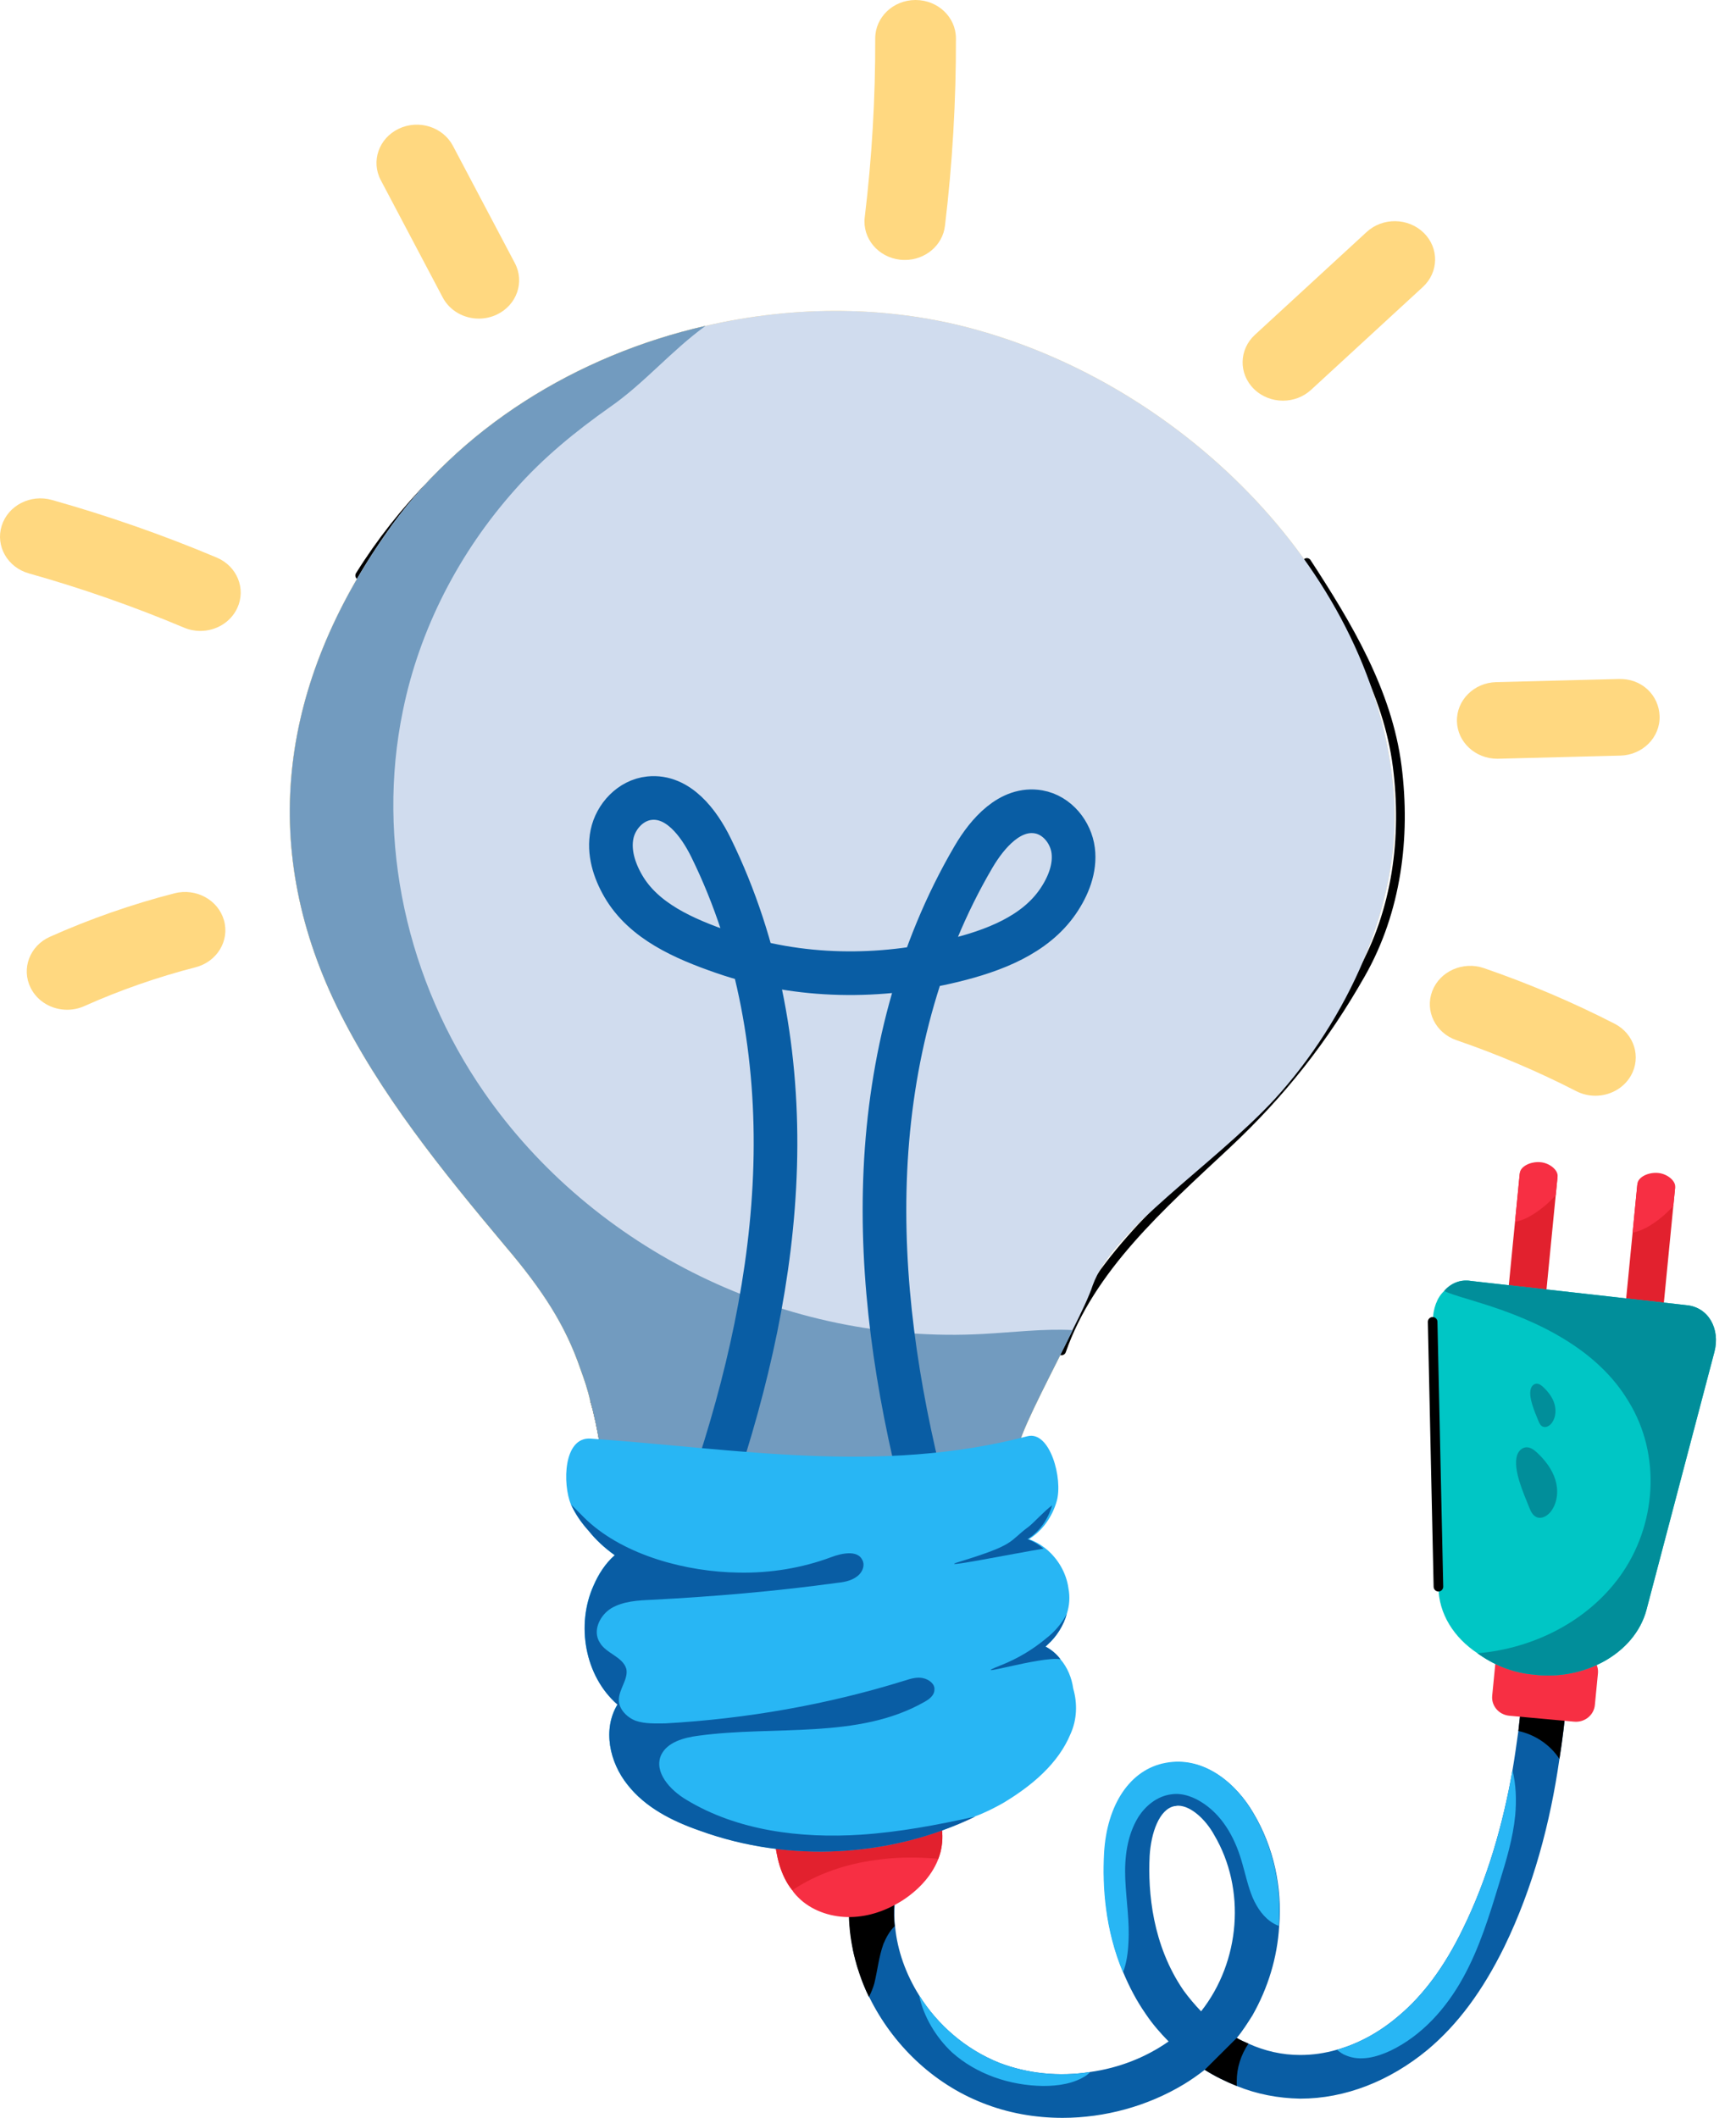 <svg width="164" height="200" viewBox="0 0 164 200" fill="none" xmlns="http://www.w3.org/2000/svg">
<path d="M148.087 144.463L144.207 144.71H144.162L143.823 144.753V144.998C144.035 147.925 144.163 151.266 144.036 154.813C144.036 155.101 144.035 155.431 143.994 155.761C143.994 155.966 143.994 156.214 143.95 156.419C143.95 157.122 143.95 157.822 143.865 158.563C143.865 159.101 143.824 159.636 143.736 160.214C143.695 160.915 143.654 161.615 143.568 162.356C143.524 162.728 143.482 163.099 143.438 163.471C143.268 164.707 143.096 165.944 142.884 167.182C141.989 172.253 140.539 177.365 138.238 182.066C136.49 185.694 134.443 188.455 132.056 190.434C130.307 191.92 128.346 192.991 126.299 193.569C125.148 193.899 123.996 194.064 122.845 194.064C122.845 194.064 122.845 194.064 122.804 194.064C121.14 194.064 119.48 193.692 117.943 192.991C117.56 192.826 117.177 192.661 116.836 192.456C117.39 191.796 117.857 191.055 118.326 190.312C119.776 187.755 120.672 184.869 120.842 181.9C121.14 178.23 120.331 174.437 118.413 171.222C116.836 168.5 113.808 165.821 110.14 166.522C106.816 167.14 104.6 170.44 104.343 175.056C104.173 178.148 104.428 182.27 106.133 186.311C106.689 187.632 107.369 188.951 108.264 190.229C108.903 191.177 109.628 192.003 110.397 192.786C108.223 194.31 105.665 195.301 102.979 195.671C100.08 196.126 97.096 195.836 94.408 194.805C91.211 193.527 88.569 191.217 86.82 188.415C85.584 186.436 84.774 184.21 84.56 181.941C84.474 181.283 84.475 180.582 84.519 179.879C84.519 179.839 84.519 179.839 84.519 179.799H84.474L80.255 179.551C80.212 180.044 80.212 180.54 80.255 181.035C80.255 182.026 80.382 182.972 80.553 183.922C80.596 184.292 80.681 184.623 80.808 184.993C80.767 185.033 80.766 185.076 80.85 185.118C80.893 185.446 80.979 185.736 81.108 186.064C81.362 186.889 81.661 187.715 82.086 188.538V188.58L82.131 188.621C84.306 193.034 88.098 196.744 92.832 198.598C95.218 199.548 97.776 200.001 100.377 200.001C104.386 200.001 108.435 198.888 111.847 196.826C112.528 196.413 113.168 195.961 113.809 195.466C114.789 196.084 115.811 196.579 116.836 196.992C118.753 197.775 120.758 198.145 122.804 198.187H122.845C127.067 198.187 131.286 196.536 134.869 193.569C137.725 191.177 140.07 188.002 142.116 183.839C144.845 178.23 146.465 172.088 147.318 166.109C147.53 164.79 147.702 163.511 147.831 162.233C148 160.79 148.087 159.348 148.17 157.945C148.214 157.409 148.214 156.875 148.214 156.337C148.257 155.926 148.257 155.513 148.257 155.141C148.299 154.318 148.3 153.492 148.3 152.709C148.385 149.742 148.257 146.98 148.087 144.463ZM113.468 189.941C112.87 189.321 112.316 188.663 111.804 187.962C108.862 183.674 108.436 178.685 108.607 175.263C108.734 173.119 109.502 170.85 110.953 170.562C111.08 170.562 111.165 170.522 111.292 170.522C112.529 170.522 113.935 171.881 114.703 173.284C117.73 178.396 117.178 185.24 113.468 189.941Z" fill="#095DA4"/>
<path d="M148.258 155.14C148.215 158.645 147.917 162.355 147.319 166.108C146.466 164.789 145.017 163.799 143.44 163.471C143.781 160.502 143.995 157.574 144.036 154.812C144.163 154.729 144.334 154.73 144.505 154.688C145.741 154.44 147.063 154.687 148.258 155.14Z" fill="black"/>
<path d="M84.518 181.9C84.048 182.353 83.709 182.971 83.452 183.591C83.025 184.787 82.899 186.063 82.599 187.301C82.472 187.754 82.3 188.167 82.086 188.58C80.722 185.735 80.043 182.643 80.212 179.508L84.475 179.756C84.434 180.499 84.433 181.199 84.518 181.9Z" fill="black"/>
<path d="M120.799 181.859C120.628 181.817 120.501 181.735 120.331 181.652C119.392 181.116 118.754 180.169 118.327 179.178C117.902 178.147 117.688 177.117 117.39 176.086C116.792 173.859 115.685 171.675 113.765 170.356C112.87 169.736 111.76 169.283 110.653 169.448C109.331 169.613 108.223 170.521 107.54 171.592C106.474 173.323 106.218 175.427 106.304 177.446C106.39 179.467 106.731 181.487 106.602 183.466C106.56 184.414 106.431 185.362 106.092 186.27C104.387 182.229 104.131 178.107 104.3 175.015C104.558 170.397 106.772 167.098 110.099 166.478C113.764 165.777 116.792 168.459 118.37 171.179C120.287 174.396 121.099 178.189 120.799 181.859Z" fill="#28B6F4"/>
<path d="M143.142 171.428C142.93 173.614 142.288 175.716 141.649 177.778C140.71 180.87 139.773 183.962 138.195 186.807C136.617 189.652 134.358 192.209 131.373 193.652C130.052 194.27 128.517 194.683 127.153 194.105C126.812 193.982 126.557 193.774 126.3 193.569C128.347 192.991 130.307 191.921 132.056 190.435C134.443 188.456 136.49 185.694 138.238 182.066C140.539 177.365 141.99 172.253 142.885 167.182C143.226 168.541 143.269 170.027 143.142 171.428Z" fill="#28B6F4"/>
<path d="M102.979 195.669C102.893 195.794 102.765 195.876 102.679 195.959C101.486 196.782 99.953 196.99 98.545 196.99C95.389 196.948 92.236 195.877 89.933 193.815C88.398 192.372 87.246 190.433 86.821 188.414C88.57 191.216 91.212 193.526 94.409 194.804C97.097 195.835 100.08 196.124 102.979 195.669Z" fill="#28B6F4"/>
<path d="M116.836 192.455C117.177 192.66 117.56 192.826 117.943 192.991C117.218 194.064 116.836 195.3 116.836 196.536V196.991C115.811 196.578 114.789 196.083 113.809 195.465" fill="black"/>
<path d="M131.722 75.636C132.275 85.559 127.207 96.379 120.4 103.817C114.54 110.128 105.12 116.065 103.221 121.4C102.904 122.38 102.189 123.881 101.32 125.609C99.499 129.366 96.886 134.254 96.252 136.356C94.118 143.195 83.743 144.773 76.224 144.923C68.702 145.073 62.134 141.316 56.668 136.429C55.246 128.39 53.107 124.031 47.723 117.643C41.785 110.58 35.848 103.293 31.812 95.026C24.289 79.546 26.662 64.442 36.404 50.462C43.289 40.471 54.453 33.554 66.645 30.776C75.115 28.82 84.14 28.821 92.532 31.224C112.958 37.014 130.531 55.422 131.722 75.636Z" fill="#FFD880"/>
<path d="M101.338 125.608C99.509 129.371 96.878 134.254 96.268 136.353C96.268 136.425 96.268 136.426 96.194 136.498C93.944 143.192 83.653 144.784 76.219 144.929C69.701 145.039 63.907 142.252 58.913 138.307C58.15 137.692 57.389 137.078 56.665 136.426C56.398 134.944 56.131 133.532 55.749 132.265C55.521 131.216 55.178 130.239 54.836 129.299C53.426 125.174 51.29 121.846 47.707 117.648C41.798 110.594 35.853 103.284 31.812 95.034C24.302 79.549 26.666 64.425 36.425 50.459C43.286 40.471 54.453 33.561 66.652 30.775C63.411 33.126 60.856 36.202 57.618 38.446C54.339 40.76 51.328 43.222 48.699 46.188C43.361 52.158 39.625 59.431 38.064 67.103C35.509 79.44 38.444 92.646 45.725 103.14C56.018 118.01 74.199 127.018 92.915 125.97C95.621 125.825 98.556 125.463 101.338 125.608Z" fill="#FFCA28"/>
<path d="M83.11 137.43C78.001 139.781 71.34 139.937 65.66 139.395C63.373 139.178 61.161 138.815 58.913 138.308C58.15 137.693 57.389 137.079 56.665 136.427C56.398 134.945 56.131 133.533 55.749 132.266C59.371 134.617 63.641 135.994 67.985 136.644C72.713 137.404 78.345 137.683 83.11 137.43Z" fill="black"/>
<path d="M100.292 127.566C103.031 119.724 109.687 113.88 115.842 108.127C121.083 103.229 125.088 98.117 128.579 91.977C131.962 86.027 132.847 79.051 131.995 72.375C131.094 65.323 127.341 59.065 123.462 53.117" stroke="black" stroke-width="0.825" stroke-linecap="round" stroke-linejoin="round"/>
<path d="M83.761 61.059C84.566 61.587 85.553 62.07 86.473 61.766C87.523 61.419 87.967 60.226 88.129 59.164C88.928 53.94 85.891 48.38 80.979 46.073C80.384 45.794 79.742 45.555 79.084 45.597C75.403 45.833 76.702 51.071 77.363 53.185C78.385 56.457 80.871 59.163 83.761 61.059Z" fill="#FFCA28"/>
<path d="M100.197 63.808C100.66 64.112 101.229 64.39 101.759 64.215C102.365 64.015 102.62 63.327 102.714 62.715C103.174 59.704 101.424 56.5 98.593 55.17C98.251 55.009 97.879 54.871 97.5 54.895C95.378 55.031 96.128 58.05 96.508 59.269C97.098 61.155 98.531 62.715 100.197 63.808Z" fill="#FFCA28"/>
<path d="M33.983 54.347C37.943 48.001 43.35 42.505 49.707 38.365" stroke="black" stroke-width="0.825" stroke-linecap="round" stroke-linejoin="round"/>
<path d="M131.722 75.636C132.275 85.559 127.207 96.379 120.4 103.817C114.54 110.128 105.12 116.065 103.221 121.4C102.904 122.38 102.189 123.881 101.32 125.609C99.499 129.366 96.886 134.254 96.252 136.356C94.118 143.195 83.743 144.773 76.224 144.923C68.702 145.073 62.134 141.316 56.668 136.429C55.246 128.39 53.107 124.031 47.723 117.643C41.785 110.58 35.848 103.293 31.812 95.026C24.289 79.546 26.662 64.442 36.404 50.462C43.289 40.471 54.453 33.554 66.645 30.776C75.115 28.82 84.14 28.821 92.532 31.224C112.958 37.014 130.531 55.422 131.722 75.636Z" fill="#D0DCEE"/>
<path d="M101.338 125.608C99.509 129.371 96.878 134.254 96.268 136.353C96.268 136.425 96.268 136.426 96.194 136.498C93.944 143.192 83.653 144.784 76.219 144.929C69.702 145.039 63.907 142.252 58.913 138.307C58.15 137.692 57.389 137.078 56.665 136.426C56.398 134.944 56.131 133.532 55.749 132.265C55.521 131.216 55.178 130.239 54.836 129.299C53.426 125.174 51.29 121.846 47.707 117.648C41.798 110.594 35.853 103.284 31.812 95.034C24.302 79.549 26.667 64.425 36.425 50.459C43.286 40.471 54.453 33.561 66.652 30.775C63.411 33.126 60.856 36.202 57.618 38.446C54.339 40.76 51.328 43.222 48.699 46.188C43.361 52.158 39.625 59.431 38.064 67.103C35.509 79.44 38.444 92.646 45.725 103.14C56.018 118.01 74.199 127.018 92.915 125.97C95.621 125.825 98.556 125.463 101.338 125.608Z" fill="#729BBF"/>
<path d="M87.263 141.067C84.707 131.066 83.162 120.77 83.644 110.489C84.126 100.207 86.691 89.92 91.963 80.927C93.284 78.673 95.439 76.205 98.112 76.669C99.881 76.976 101.166 78.613 101.383 80.307C101.6 82.001 100.923 83.702 99.941 85.132C97.769 88.296 93.888 89.781 90.035 90.721C83.247 92.377 75.606 92.451 68.35 89.943C64.612 88.651 60.819 86.997 58.892 83.694C58.02 82.201 57.474 80.458 57.818 78.783C58.163 77.108 59.567 75.562 61.355 75.376C64.056 75.095 66.019 77.704 67.167 80.042C71.747 89.37 73.528 99.806 73.232 110.094C72.936 120.381 70.618 130.546 67.313 140.348" stroke="#095DA4" stroke-width="4.123" stroke-miterlimit="10"/>
<path d="M88.644 175.539C88.644 175.576 88.607 175.611 88.607 175.648C87.96 177.24 86.664 178.577 85.177 179.519C83.727 180.424 82.09 181.003 80.373 181.038C78.659 181.075 76.906 180.531 75.647 179.411C75.342 179.121 75.037 178.832 74.847 178.507C73.742 177.131 73.323 175.286 73.17 173.549L88.265 170.654C89.142 172.103 89.254 173.947 88.644 175.539Z" fill="#F72F43"/>
<path d="M88.644 175.538C86.701 175.358 84.719 175.358 82.774 175.648C79.954 176.008 77.171 176.95 74.847 178.506C73.742 177.13 73.323 175.286 73.17 173.549L88.265 170.654C89.142 172.103 89.254 173.946 88.644 175.538Z" fill="#E2212E"/>
<path d="M101.139 163.731C99.978 166.554 97.459 168.66 94.735 170.287C93.878 170.766 93.021 171.198 92.112 171.532C84.145 175.409 74.564 175.935 66.143 172.871C63.471 171.962 60.952 170.67 59.287 168.564C57.57 166.412 56.916 163.298 58.326 160.954C55.251 158.273 54.394 153.44 56.058 149.752C56.511 148.7 57.169 147.646 58.075 146.882C57.117 146.162 56.26 145.398 55.654 144.585C54.898 143.818 54.345 142.956 53.941 142.096C53.133 140.133 53.213 135.676 55.8 135.856C69.632 136.821 83.084 139.279 97.058 135.633C99.195 135.075 100.431 139.653 99.829 141.759C99.424 143.196 98.516 144.536 97.206 145.349C97.861 145.59 98.416 145.924 98.921 146.354C99.98 147.265 100.735 148.556 100.937 149.993C101.09 150.806 101.037 151.619 100.786 152.386C100.483 153.487 99.83 154.539 98.972 155.306L98.77 155.497C99.324 155.784 99.83 156.215 100.181 156.694C100.836 157.461 101.24 158.416 101.39 159.47C101.794 160.858 101.745 162.389 101.139 163.731Z" fill="#28B6F4"/>
<path d="M92.137 171.55C84.152 175.399 74.558 175.949 66.126 172.893C63.485 171.977 60.972 170.694 59.3 168.554C57.562 166.414 56.918 163.3 58.335 160.978C55.242 158.289 54.406 153.461 56.081 149.734C56.531 148.693 57.175 147.654 58.078 146.86C57.11 146.189 56.273 145.392 55.632 144.598C54.922 143.804 54.343 142.947 53.956 142.094C54.472 142.58 54.921 143.071 55.437 143.56C59.043 146.92 64.9 148.447 69.795 148.51C72.756 148.57 75.784 148.08 78.55 147.042C79.518 146.678 80.996 146.371 81.448 147.287C81.769 147.839 81.448 148.57 80.87 148.937C80.354 149.304 79.644 149.426 79.003 149.489C73.206 150.283 67.411 150.772 61.617 151.076C60.266 151.136 58.914 151.199 57.754 151.87C56.66 152.544 55.953 154.01 56.66 155.111C57.241 156.149 58.851 156.454 59.172 157.615C59.363 158.594 58.462 159.51 58.462 160.548C58.462 161.404 59.234 162.199 60.071 162.506C60.973 162.81 61.938 162.75 62.841 162.75C70.502 162.32 78.166 160.978 85.441 158.716C86.019 158.534 86.598 158.349 87.179 158.471C87.757 158.593 88.336 159.02 88.273 159.572C88.273 160.121 87.758 160.488 87.308 160.733C81.062 164.278 73.205 162.932 65.997 163.911C64.579 164.093 63.035 164.523 62.454 165.743C61.747 167.334 63.289 169.044 64.836 169.96C69.665 172.893 75.654 173.627 81.319 173.26C84.988 173.015 88.532 172.344 92.137 171.55Z" fill="#095DA4"/>
<path d="M97.06 145.353C97.644 145.567 98.137 145.864 98.586 146.247C95.939 146.673 88.087 148.265 90.642 147.483C96.09 145.816 95.22 145.609 97.194 144.161C97.643 143.82 98.676 142.67 99.394 142.158C99.034 143.437 98.226 144.629 97.06 145.353Z" fill="#095DA4"/>
<path d="M98.77 155.497C99.324 155.784 99.83 156.215 100.181 156.694C98.366 156.36 91.016 158.654 94.532 157.269C96.117 156.645 97.559 155.785 98.819 154.731C99.627 154.109 100.33 153.296 100.786 152.387C100.483 153.488 99.83 154.539 98.972 155.306L98.77 155.497Z" fill="#095DA4"/>
<path d="M153.344 125.483L154.671 111.92C154.728 111.328 155.646 110.818 156.633 110.909C157.494 110.988 158.297 111.655 158.239 112.247L156.912 125.809C156.846 126.483 155.935 126.912 155.075 126.833C154.088 126.742 153.278 126.157 153.344 125.483Z" fill="#E2212E"/>
<path d="M154.235 116.413L154.688 111.782C154.746 111.189 155.663 110.679 156.65 110.77C157.511 110.849 158.313 111.516 158.255 112.109L158.083 113.877C157.387 114.66 156.572 115.353 155.525 115.938C155.127 116.155 154.739 116.289 154.235 116.413Z" fill="#F72F43"/>
<path d="M143.215 155.58L149.341 156.141C150.327 156.231 151.052 157.077 150.958 158.031L150.666 161.024C150.572 161.978 149.697 162.678 148.711 162.587L142.585 162.027C141.599 161.936 140.874 161.09 140.968 160.136L141.26 157.143C141.354 156.189 142.229 155.489 143.215 155.58Z" fill="#F72F43"/>
<path d="M142.234 124.465L143.561 110.903C143.619 110.31 144.536 109.801 145.524 109.891C146.384 109.97 147.187 110.637 147.129 111.23L145.802 124.791C145.737 125.466 144.826 125.894 143.965 125.815C142.978 125.724 142.168 125.14 142.234 124.465Z" fill="#E2212E"/>
<path d="M135.359 124.718C135.377 123.611 135.745 122.541 136.423 121.923C137.02 121.214 137.942 120.788 138.975 120.97L159.321 123.254C161.41 123.445 162.526 125.503 161.963 127.663L155.533 152.064C154.432 156.126 149.693 158.755 144.832 158.136C142.828 157.952 141.057 157.197 139.578 156.128C137.349 154.65 135.901 152.393 135.889 149.839L135.359 124.718Z" fill="#00C6C5"/>
<path d="M136.422 121.923C137.019 121.214 137.942 120.789 138.975 120.97L159.321 123.254C161.41 123.446 162.525 125.503 161.962 127.664L155.532 152.064C154.43 156.126 149.693 158.756 144.832 158.136C142.828 157.953 141.057 157.197 139.578 156.128C144.896 155.681 149.982 153.083 153.035 148.86C156.49 144.075 156.967 137.404 153.856 132.358C150.915 127.416 145.293 124.69 139.657 122.987C138.551 122.629 137.435 122.355 136.422 121.923Z" fill="#018E9A"/>
<path d="M143.126 115.397L143.579 110.766C143.637 110.174 144.554 109.664 145.542 109.754C146.402 109.834 147.204 110.501 147.146 111.093L146.974 112.861C146.278 113.644 145.463 114.338 144.416 114.922C144.018 115.139 143.63 115.273 143.126 115.397Z" fill="#F72F43"/>
<path d="M144.471 142.368C144.615 142.735 144.805 143.132 145.181 143.28C145.694 143.482 146.261 143.103 146.57 142.659C147.157 141.817 147.234 140.706 146.931 139.732C146.629 138.759 145.984 137.913 145.233 137.205C144.931 136.919 144.555 136.636 144.136 136.682C143.738 136.725 143.431 137.068 143.316 137.439C142.899 138.793 143.974 141.106 144.471 142.368Z" fill="#018E9A"/>
<path d="M145.327 134.17C145.416 134.395 145.533 134.64 145.763 134.731C146.079 134.855 146.43 134.622 146.619 134.349C146.98 133.831 147.027 133.148 146.841 132.549C146.656 131.95 146.259 131.431 145.797 130.996C145.611 130.82 145.379 130.646 145.121 130.673C144.876 130.7 144.689 130.911 144.618 131.14C144.361 131.972 145.022 133.394 145.327 134.17Z" fill="#018E9A"/>
<path d="M135.341 124.828L135.888 149.839" stroke="black" stroke-width="0.907" stroke-linecap="round" stroke-linejoin="round"/>
<path d="M85.485 24.55C85.341 24.55 85.193 24.543 85.046 24.527C82.954 24.299 81.453 22.504 81.692 20.52C82.368 14.936 82.701 9.252 82.682 3.629C82.677 1.631 84.378 0.005 86.483 0C86.487 0 86.49 0 86.495 0C88.594 0 90.301 1.613 90.306 3.608C90.325 9.512 89.975 15.479 89.268 21.343C89.044 23.189 87.395 24.55 85.485 24.55Z" fill="#FFD880"/>
<path d="M121.201 37.838C120.206 37.838 119.212 37.47 118.463 36.737C116.998 35.302 117.037 33.011 118.549 31.621L129.111 21.906C130.624 20.516 133.036 20.552 134.501 21.987C135.966 23.422 135.927 25.713 134.415 27.103L123.854 36.818C123.113 37.498 122.156 37.838 121.201 37.838Z" fill="#FFD880"/>
<path d="M141.446 71.653C139.389 71.653 137.693 70.097 137.637 68.134C137.58 66.136 139.24 64.471 141.343 64.418L152.87 64.123C155.076 64.029 156.726 65.644 156.782 67.642C156.838 69.64 155.178 71.303 153.075 71.356L141.551 71.651C141.516 71.653 141.481 71.653 141.446 71.653Z" fill="#FFD880"/>
<path d="M45.235 30.089C43.837 30.089 42.492 29.357 41.824 28.092L35.972 17.014C35.028 15.228 35.789 13.053 37.671 12.157C39.556 11.263 41.842 11.984 42.787 13.77L48.639 24.849C49.583 26.637 48.822 28.809 46.94 29.705C46.391 29.965 45.808 30.089 45.235 30.089Z" fill="#FFD880"/>
<path d="M18.925 59.583C18.408 59.583 17.882 59.481 17.38 59.27C12.638 57.272 7.709 55.548 2.733 54.151C0.713 53.584 -0.44 51.572 0.158 49.655C0.757 47.738 2.879 46.646 4.895 47.211C10.188 48.699 15.43 50.53 20.474 52.655C22.398 53.466 23.265 55.603 22.41 57.431C21.78 58.781 20.386 59.583 18.925 59.583Z" fill="#FFD880"/>
<path d="M6.341 95.357C4.912 95.357 3.54 94.591 2.891 93.28C1.993 91.471 2.813 89.314 4.717 88.465C8.493 86.778 12.45 85.398 16.479 84.359C18.521 83.841 20.606 84.978 21.157 86.904C21.708 88.832 20.508 90.82 18.475 91.345C14.875 92.271 11.337 93.506 7.963 95.013C7.437 95.248 6.885 95.357 6.341 95.357Z" fill="#FFD880"/>
<path d="M150.714 103.477C150.102 103.477 149.482 103.337 148.905 103.042C145.283 101.183 141.475 99.564 137.591 98.23C135.611 97.55 134.587 95.474 135.304 93.596C136.022 91.716 138.212 90.748 140.185 91.425C144.423 92.883 148.576 94.647 152.531 96.675C154.383 97.625 155.071 99.82 154.072 101.58C153.381 102.79 152.069 103.477 150.714 103.477Z" fill="#FFD880"/>
</svg>
